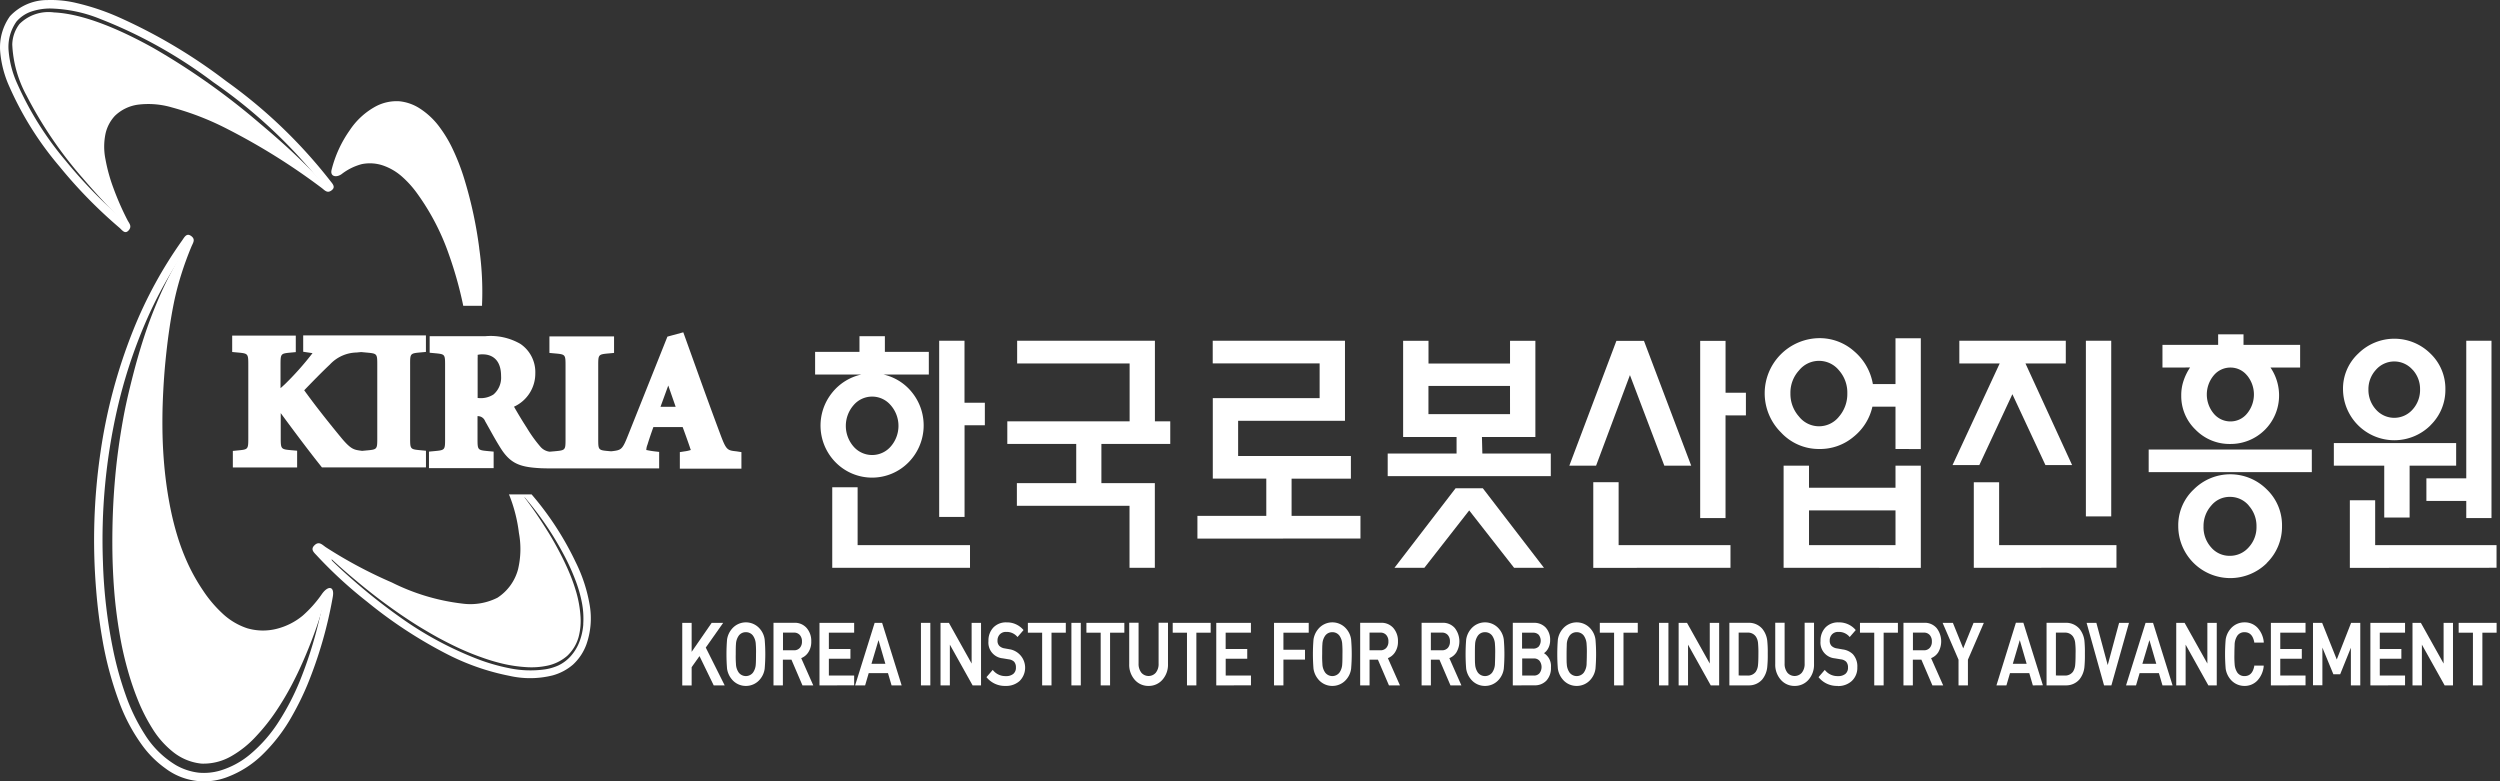 <svg id="logo-w" xmlns="http://www.w3.org/2000/svg" width="179.2" height="56" viewBox="0 0 179.2 56">
  <rect x="0" y="0" width="179.2" height="56" fill="#333333" stroke="none"/>
  <rect id="Rectangle_3450" data-name="Rectangle 3450" width="179.2" height="56" transform="translate(0 0)" fill="#fff" opacity="0"/>
  <g id="white">
    <path id="Path_4349" data-name="Path 4349" d="M97.732,122.929l.365-.034V121.71H89.3v1.173l.668.1a.215.215,0,0,1-.026.034,20.835,20.835,0,0,1-1.961,2.2c-.111.1-.211.2-.306.273v-1.614c0-.863,0-.863.731-.934l.363-.034v-1.185H84.21V122.9l.365.034c.79.073.79.073.79.934v5.151c0,.865,0,.865-.745.936l-.363.036v1.185h4.608v-1.2l-.367-.032c-.808-.071-.808-.071-.808-.936v-1.728c1.088,1.483,2.145,2.88,2.834,3.741l.12.152H98.1v-1.195l-.365-.034c-.77-.071-.77-.071-.77-.909v-5.2C96.962,123,96.962,123,97.732,122.929Zm-3.122,6.122c0,.837,0,.837-.79.908l-.3.028-.184-.026c-.431-.059-.664-.152-1.254-.847-.488-.592-1.685-2.046-2.71-3.47.624-.646,1.248-1.286,1.847-1.852a2.684,2.684,0,0,1,1.9-.855l.334-.032h0l.367.034c.79.073.79.073.79.908Z" transform="translate(-67.567 -97.669)" fill="#fff"/>
    <path id="Path_4350" data-name="Path 4350" d="M177.67,129.122c-.644-.069-.727-.081-1.136-1.171-.592-1.58-1.185-3.211-1.764-4.831l-.91-2.53-1.138.31-2.824,7.078c-.413,1.043-.484,1.053-1.171,1.138h-.077l-.118-.01c-.77-.069-.77-.069-.77-.908v-5.188c0-.837,0-.837.77-.908l.365-.034v-1.185h-4.633v1.185l.365.034c.79.071.79.071.79.908v5.2c0,.835,0,.835-.79.908l-.348.03a1.031,1.031,0,0,1-.654-.348,9.72,9.72,0,0,1-.987-1.371c-.288-.44-.658-1.057-.914-1.507a2.613,2.613,0,0,0,1.527-2.4,2.443,2.443,0,0,0-1.066-2.1,4.272,4.272,0,0,0-2.524-.553h-3.983v1.185l.363.034c.743.071.743.071.743.895V128.2c0,.835,0,.835-.79.908l-.365.034v1.185h4.635v-1.185l-.365-.034c-.79-.073-.79-.073-.79-.908V126.6a.551.551,0,0,1,.541.355l.312.555c.292.527.592,1.059.879,1.5.689,1.027,1.382,1.256,2.87,1.325l.551.012h7.866v-1.185l-.353-.041c-.377-.047-.519-.091-.559-.091h-.01a1.185,1.185,0,0,1,.089-.4c.13-.429.277-.849.419-1.246h2.1c.2.543.385,1.059.514,1.44a1.543,1.543,0,0,0,.071.2,2.209,2.209,0,0,1-.446.1l-.342.053v1.185h4.414v-1.185Zm-17.4-4.086a1.682,1.682,0,0,1-1.1.265h-.051v-2.866a1.254,1.254,0,0,0,0-.229,1.42,1.42,0,0,1,.375-.036c.395,0,1.305.152,1.305,1.558A1.587,1.587,0,0,1,160.267,125.036Zm11.956.895.557-1.527.531,1.527Z" transform="translate(-124.882 -96.77)" fill="#fff"/>
    <path id="Path_4351" data-name="Path 4351" d="M92.469,132.69c-.733-.924-1.841-2.4-2.872-3.8-.29-.385-.466-.45-.677-.423v2.455c0,1.145.117,1.24,1.173,1.333v.431H86.288v-.434c.987-.093,1.11-.2,1.11-1.333v-5.157c0-1.159-.12-1.238-1.147-1.335V124h3.764v.429c-.987.1-1.094.176-1.094,1.335v2.3a2.493,2.493,0,0,0,.987-.666,20.984,20.984,0,0,0,2-2.242c.352-.431.32-.592-.292-.681l-.269-.043V124h3.379v.429a3.08,3.08,0,0,0-2.137.968c-.681.638-1.382,1.373-2.093,2.1.9,1.282,2.068,2.745,2.919,3.764.616.729.938.91,1.513.987v.44Z" transform="translate(-69.204 -99.506)" fill="#fff"/>
    <path id="Path_4352" data-name="Path 4352" d="M133.1,132.69v-.434c1.027-.093,1.147-.174,1.147-1.307v-5.21c0-1.132-.12-1.211-1.147-1.307V124h3.831v.429c-1.027.1-1.136.176-1.136,1.307v5.21c0,1.134.109,1.215,1.136,1.307v.436Z" transform="translate(-106.801 -99.506)" fill="#fff"/>
    <path id="Path_4353" data-name="Path 4353" d="M165.725,132.8c-.107,0-.255-.014-.413-.014a2.619,2.619,0,0,1-2.538-1.264c-.395-.592-.79-1.351-1.175-2.032a.97.97,0,0,0-.987-.557h-.306v2.014c0,1.108.12,1.215,1.147,1.307v.434H157.62v-.434c1.031-.093,1.165-.2,1.165-1.307v-5.22c0-1.1-.122-1.2-1.11-1.3V124h3.575a3.913,3.913,0,0,1,2.3.48,2.06,2.06,0,0,1,.895,1.777,2.368,2.368,0,0,1-1.683,2.218c.215.407.733,1.29,1.136,1.9a9.124,9.124,0,0,0,1.041,1.432,1.8,1.8,0,0,0,.869.592Zm-4.963-4.361a2.039,2.039,0,0,0,1.361-.363,1.968,1.968,0,0,0,.666-1.616c0-1.442-.867-1.955-1.71-1.955a1.068,1.068,0,0,0-.65.126c-.089.079-.12.229-.12.531v3.276Z" transform="translate(-126.479 -99.506)" fill="#fff"/>
    <path id="Path_4354" data-name="Path 4354" d="M201.37,132.69v-.434c1.029-.093,1.147-.174,1.147-1.307v-5.21c0-1.132-.118-1.211-1.147-1.307V124h3.835v.429c-1.031.1-1.14.176-1.14,1.307v5.21c0,1.134.109,1.215,1.14,1.307v.436Z" transform="translate(-161.588 -99.506)" fill="#fff"/>
    <path id="Path_4355" data-name="Path 4355" d="M227.438,131.935V131.5c.79-.118.889-.263.689-.828-.148-.438-.375-1.068-.616-1.71h-2.656c-.17.488-.359,1-.517,1.54-.227.715-.16.879.812,1v.434H222.2V131.5c.869-.1,1.043-.241,1.491-1.382l2.755-6.9.592-.158c.841,2.325,1.683,4.722,2.55,7.025.438,1.171.614,1.331,1.469,1.424v.427Zm-1.2-6.693H226.2c-.395,1.031-.76,2.07-1.134,3.075H227.3Z" transform="translate(-178.305 -98.752)" fill="#fff"/>
    <path id="Path_4356" data-name="Path 4356" d="M23.585,12.906a35.985,35.985,0,0,0-7.44-7.118A38.522,38.522,0,0,0,8.424,1.2,16.858,16.858,0,0,0,5.442.2,7.813,7.813,0,0,0,3.332-.018,3.659,3.659,0,0,0,.652,1.142a3.833,3.833,0,0,0-.7,2.53A7.661,7.661,0,0,0,.627,6.225a23.28,23.28,0,0,0,3.579,5.688,33.952,33.952,0,0,0,4.305,4.4c.2.178.395.482.664.162.233-.288.028-.48-.1-.721a20,20,0,0,1-1.015-2.319A12,12,0,0,1,7.5,11.4a4.542,4.542,0,0,1,.012-1.88,2.765,2.765,0,0,1,.664-1.24,2.962,2.962,0,0,1,1.655-.8,6,6,0,0,1,2.437.2,20.081,20.081,0,0,1,4,1.56,45.987,45.987,0,0,1,6.715,4.2c.231.17.407.425.727.18S23.757,13.137,23.585,12.906Zm-4.621-2.814a29.78,29.78,0,0,0-3.95-2.161,17.89,17.89,0,0,0-1.864-.719A10.118,10.118,0,0,0,11.345,6.8,6.01,6.01,0,0,0,9.7,6.8a3.851,3.851,0,0,0-.987.284,3.194,3.194,0,0,0-1.149.861,3.705,3.705,0,0,0-.79,1.914,5.348,5.348,0,0,0,.087,1.821,9,9,0,0,0,.464,1.469,14.208,14.208,0,0,0,1.351,2.51,33.728,33.728,0,0,1-4.009-4.132A22.973,22.973,0,0,1,1.182,5.99,7.086,7.086,0,0,1,.558,3.634a3.148,3.148,0,0,1,.561-2.109,2.459,2.459,0,0,1,1.1-.731A4.305,4.305,0,0,1,3.542.587a10.141,10.141,0,0,1,3.567.743,33.972,33.972,0,0,1,8.121,4.542,36.365,36.365,0,0,1,7.659,7.11,39.526,39.526,0,0,0-3.924-2.889Z" transform="translate(0.061 0.022)" fill="#fff"/>
    <path id="Path_4357" data-name="Path 4357" d="M12.4,19.547a.121.121,0,1,0,.186-.154,12.375,12.375,0,0,1-1.931-4.106,4.043,4.043,0,0,1,.545-3.476c1.645-2.228,5.429-1.2,9.085.774a38.8,38.8,0,0,1,6.338,4.386.119.119,0,0,0,.164-.174c-.369-.395-.743-.79-1.126-1.169-1.106-1.118-2.263-2.153-3.478-3.172A50.107,50.107,0,0,0,14.5,7.012c-2.208-1.226-4.9-2.441-7.108-2.542A2.951,2.951,0,0,0,4.916,5.3,2.518,2.518,0,0,0,4.4,6.765a8.39,8.39,0,0,0,1.023,3.662,29.344,29.344,0,0,0,4.041,5.937C10.432,17.491,11.433,18.561,12.4,19.547Z" transform="translate(-3.521 -3.579)" fill="#fff"/>
    <path id="Path_4358" data-name="Path 4358" d="M133.246,187.379a11.034,11.034,0,0,0-1.011-3.113,21.785,21.785,0,0,0-3.16-4.856h-1.623l.069.166a10.784,10.784,0,0,1,.646,2.6,6.283,6.283,0,0,1-.061,2.6,3.5,3.5,0,0,1-1.475,2.04,4.313,4.313,0,0,1-2.536.421,15.226,15.226,0,0,1-5.042-1.515,32.442,32.442,0,0,1-4.718-2.518c-.269-.18-.492-.466-.822-.146s0,.543.217.79a31.177,31.177,0,0,0,3.541,3.247,32.618,32.618,0,0,0,5.767,3.778,16.932,16.932,0,0,0,4.448,1.544,6.668,6.668,0,0,0,3.1-.032,3.752,3.752,0,0,0,1.454-.77,3.689,3.689,0,0,0,.964-1.45A5.639,5.639,0,0,0,133.246,187.379Zm-.464,1.349a4.387,4.387,0,0,1-.271,1.23,3.334,3.334,0,0,1-.652,1.072,2.818,2.818,0,0,1-.851.636,3.6,3.6,0,0,1-1.021.294,7.474,7.474,0,0,1-2.506-.089,13.961,13.961,0,0,1-2.417-.711,25.058,25.058,0,0,1-5.374-2.915,41.245,41.245,0,0,1-3.306-2.6c-.545-.474-1.08-.954-1.59-1.46a.119.119,0,1,1,.15-.186,32.341,32.341,0,0,0,3.4,1.933,16.188,16.188,0,0,0,5.459,1.777,5.379,5.379,0,0,0,2.962-.395,3.4,3.4,0,0,0,1.2-.987,3.806,3.806,0,0,0,.608-1.382,8.326,8.326,0,0,0-.666-5.307h.687a22.267,22.267,0,0,1,2.68,3.889,15.936,15.936,0,0,1,.987,2.147,9.5,9.5,0,0,1,.421,1.5,6,6,0,0,1,.095,1.55Z" transform="translate(-90.971 -143.973)" fill="#fff"/>
    <path id="Path_4359" data-name="Path 4359" d="M117.067,183.64a.121.121,0,0,0-.154.186q.373.352.751.7c.395.361.79.713,1.2,1.06s.816.687,1.232,1.019.837.66,1.266.974.865.626,1.305.922.891.592,1.347.865.916.543,1.382.79.948.49,1.434.709.987.421,1.481.593a13.357,13.357,0,0,0,1.531.456,9.939,9.939,0,0,0,1.58.235,5.506,5.506,0,0,0,1.59-.1,3.16,3.16,0,0,0,1.418-.7,2.931,2.931,0,0,0,.818-1.345,4.565,4.565,0,0,0,.132-1.58,8.292,8.292,0,0,0-.28-1.58,12.263,12.263,0,0,0-.533-1.5c-.207-.49-.44-.972-.687-1.442s-.508-.94-.79-1.394-.567-.9-.869-1.343-.616-.869-.938-1.3h-.859a10.084,10.084,0,0,1,.715,2.086,7.807,7.807,0,0,1,.2,2.384,4.11,4.11,0,0,1-.79,2.289,3.648,3.648,0,0,1-2.1,1.2,6.358,6.358,0,0,1-2.421-.053,15.547,15.547,0,0,1-2.321-.62,22.631,22.631,0,0,1-2.206-.914q-1.078-.512-2.107-1.11c-.685-.395-1.355-.82-2.007-1.268A3.112,3.112,0,0,1,117.067,183.64Z" transform="translate(-93.776 -144.334)" fill="#fff"/>
    <path id="Path_4360" data-name="Path 4360" d="M130.8,47.258a29.939,29.939,0,0,0-1.029-4.823,15.716,15.716,0,0,0-.948-2.443,9.041,9.041,0,0,0-.81-1.339,5.374,5.374,0,0,0-1.5-1.432,3.306,3.306,0,0,0-1.434-.5,3.193,3.193,0,0,0-1.663.348,5.214,5.214,0,0,0-1.9,1.73,8.459,8.459,0,0,0-1.3,2.834c-.124.5.352.573.717.31a4.053,4.053,0,0,1,1.44-.715,2.929,2.929,0,0,1,1.525.095,4.041,4.041,0,0,1,1.355.79,7.17,7.17,0,0,1,1.061,1.167,16.86,16.86,0,0,1,2.319,4.448,27.543,27.543,0,0,1,1,3.555.47.47,0,0,0,.022.1H131v-.1a21.921,21.921,0,0,0-.205-4.035Zm-.592,3.592h-.146a22.047,22.047,0,0,0-2.712-6.972,8.986,8.986,0,0,0-1.764-2.145,4.485,4.485,0,0,0-1.734-.952,3.521,3.521,0,0,0-.889-.117,3.138,3.138,0,0,0-.476.036,3.711,3.711,0,0,0-1.262.464,7.6,7.6,0,0,1,1.11-2.078,4.884,4.884,0,0,1,.827-.877,3.324,3.324,0,0,1,.845-.5,2.327,2.327,0,0,1,.685-.172h.14a2.1,2.1,0,0,1,.549.073,3.16,3.16,0,0,1,1.367.833,6.37,6.37,0,0,1,1.068,1.412,12.534,12.534,0,0,1,.987,2.275c.245.7.442,1.422.64,2.222.221.944.395,1.937.541,2.949a22.1,22.1,0,0,1,.217,3.545Z" transform="translate(-96.447 -29.462)" fill="#fff"/>
    <path id="Path_4361" data-name="Path 4361" d="M132.458,54.009c-.02-.33-.043-.662-.071-.987s-.055-.66-.091-.987-.071-.66-.111-.987-.085-.656-.132-.987-.1-.656-.154-.987-.115-.654-.178-.987-.132-.65-.2-.972-.156-.644-.243-.964-.18-.638-.278-.954-.2-.63-.318-.94-.233-.622-.373-.922a8.889,8.889,0,0,0-.478-.859,9.84,9.84,0,0,0-.559-.82,5.016,5.016,0,0,0-.666-.739,3.528,3.528,0,0,0-.831-.537,2.477,2.477,0,0,0-.958-.249,2.3,2.3,0,0,0-.964.2,3.576,3.576,0,0,0-.847.515,5.343,5.343,0,0,0-.705.7,7.78,7.78,0,0,0-.592.79,9.3,9.3,0,0,0-.492.861c-.15.3-.286.592-.423.9l-.178.395a.118.118,0,0,0,.2.128,2.921,2.921,0,0,1,1.943-1.011,3.523,3.523,0,0,1,2.117.683,6.65,6.65,0,0,1,1.558,1.5,11.619,11.619,0,0,1,1.13,1.791,17.931,17.931,0,0,1,.855,1.912c.249.65.466,1.311.654,1.975s.346,1.341.472,2.02c.032.174.065.348.1.521Z" transform="translate(-98.38 -32.199)" fill="#fff"/>
    <path id="Path_4362" data-name="Path 4362" d="M56.015,113.545a.119.119,0,1,0-.219-.093,6.794,6.794,0,0,1-1.955,2.336,4.44,4.44,0,0,1-3.669.547,6.425,6.425,0,0,1-3-2.37,13.4,13.4,0,0,1-1.839-3.286,20.106,20.106,0,0,1-1.009-3.59,29.383,29.383,0,0,1-.458-3.681,35.6,35.6,0,0,1-.038-3.7q.075-1.849.334-3.683a33.877,33.877,0,0,1,.7-3.628,17.715,17.715,0,0,1,1.223-3.49c.067-.134.134-.271.2-.407a.12.12,0,1,0-.2-.12,18.656,18.656,0,0,0-1.066,1.777c-.357.666-.689,1.347-.987,2.038s-.581,1.4-.829,2.107-.476,1.436-.685,2.163-.395,1.456-.575,2.192-.34,1.465-.476,2.216-.253,1.491-.354,2.24-.182,1.5-.245,2.253-.109,1.5-.138,2.261-.041,1.511-.038,2.267.024,1.511.065,2.265.1,1.507.188,2.259.2,1.5.334,2.24.308,1.481.512,2.208a20.028,20.028,0,0,0,.727,2.147,12.75,12.75,0,0,0,1.021,2.02,6.5,6.5,0,0,0,1.485,1.7,3.875,3.875,0,0,0,2.064.851,4,4,0,0,0,2.172-.557,7.331,7.331,0,0,0,1.754-1.422,13.837,13.837,0,0,0,1.412-1.777,20.168,20.168,0,0,0,1.157-1.949c.35-.669.668-1.355.962-2.052s.565-1.4.812-2.115S55.811,114.274,56.015,113.545Z" transform="translate(-32.639 -70.848)" fill="#fff"/>
    <path id="Path_4363" data-name="Path 4363" d="M50.445,110.929a8.549,8.549,0,0,1-1.4,1.58,4.74,4.74,0,0,1-1.88.944,4.015,4.015,0,0,1-2.091-.045,4.777,4.777,0,0,1-1.8-1.084,8.966,8.966,0,0,1-1.363-1.617,13.627,13.627,0,0,1-1.049-1.841,15.756,15.756,0,0,1-.764-1.975,20.994,20.994,0,0,1-.523-2.054q-.209-1.037-.34-2.09c-.087-.7-.148-1.406-.188-2.111s-.055-1.412-.053-2.119.024-1.412.061-2.117.087-1.41.156-2.113.15-1.406.249-2.105.213-1.39.352-2.078a20.1,20.1,0,0,1,.531-2.048c.209-.666.456-1.345.729-2,.113-.275.318-.519-.016-.764s-.486.089-.658.332A30.919,30.919,0,0,0,36.9,92.046a38.215,38.215,0,0,0-2.342,8.737,43.369,43.369,0,0,0-.314,9.859c.093,1.169.235,2.336.436,3.49a25.027,25.027,0,0,0,1.185,4.477,12.64,12.64,0,0,0,1.768,3.306,7.285,7.285,0,0,0,1.568,1.529,4.613,4.613,0,0,0,4.519.6,7.24,7.24,0,0,0,2.417-1.55,12.085,12.085,0,0,0,2.2-2.887,20.227,20.227,0,0,0,1.051-2.151,30.575,30.575,0,0,0,1.819-6.3C51.345,110.388,50.885,110.326,50.445,110.929Zm-1.612,6.288a17.8,17.8,0,0,1-1.475,2.844,10.206,10.206,0,0,1-2.078,2.386,6.061,6.061,0,0,1-2.157,1.165,4.147,4.147,0,0,1-1.523.148,4.274,4.274,0,0,1-1.649-.547,6.7,6.7,0,0,1-2.222-2.2,13.349,13.349,0,0,1-1.382-2.862,23.989,23.989,0,0,1-.863-3.091,36.772,36.772,0,0,1-.752-6.393,42.234,42.234,0,0,1,1.025-10.973,36.076,36.076,0,0,1,1.991-6.122,30.028,30.028,0,0,1,3.124-5.581l-.2.385A21.2,21.2,0,0,0,39,91.936c-.17.952-.312,1.9-.417,2.862a36.066,36.066,0,0,0-.2,5.226,30.193,30.193,0,0,0,.628,5.19,19.5,19.5,0,0,0,.808,2.82,14.516,14.516,0,0,0,1.653,3.142,8.234,8.234,0,0,0,2.149,2.21,4.8,4.8,0,0,0,1.382.64,4.211,4.211,0,0,0,1.531.126,4.651,4.651,0,0,0,2.567-1.13,7.669,7.669,0,0,0,1.491-1.975A30.155,30.155,0,0,1,48.833,117.217Z" transform="translate(-27.353 -68.374)" fill="#fff"/>
    <path id="Path_4364" data-name="Path 4364" d="M295.78,124.747v-1.625h3.18V122h1.821v1.122h3.15v1.625h-3.249a3.644,3.644,0,0,1,2.054,1.294,3.77,3.77,0,0,1-.259,5,3.665,3.665,0,0,1-5.228,0,3.752,3.752,0,0,1-.241-5,3.7,3.7,0,0,1,2.086-1.294Zm1.228,13.852v-5.771h1.819v4.147h8.056V138.6Zm4.191-11.652a1.744,1.744,0,0,0-2.664,0,2.259,2.259,0,0,0,0,2.962,1.764,1.764,0,0,0,2.664,0A2.251,2.251,0,0,0,301.2,126.947Zm5.293,1.438v6.571h-1.819v-12.63h1.815v4.442h1.459v1.617Z" transform="translate(-237.353 -97.901)" fill="#fff"/>
    <path id="Path_4365" data-name="Path 4365" d="M372.284,131.046v2.812h3.831v6.065H374.3v-4.442h-8.074v-1.623h4.254v-2.812H365.54v-1.621h8.767v-4.147h-8.062V123.65h9.875v5.775h1.1v1.621Z" transform="translate(-293.336 -99.225)" fill="#fff"/>
    <path id="Path_4366" data-name="Path 4366" d="M434.54,137.832V136.2h4.937v-2.668h-3.835v-5.769H443.3v-2.49h-7.663V123.65h9.48v5.739h-7.659v2.524h8.083v1.623H441.29V136.2h4.937v1.627Z" transform="translate(-348.709 -99.225)" fill="#fff"/>
    <path id="Path_4367" data-name="Path 4367" d="M503.6,133.371v-1.623h4.937v-1.185h-3.831V123.67h1.819V125.3h5.844V123.67h1.817v6.893h-3.831l.03,1.185h4.906v1.623Zm9.059,6.569-3.217-4.112-3.213,4.112h-2.143l4.38-5.7h1.953l4.382,5.7Zm-.292-13.035h-5.846v2.02h5.848Z" transform="translate(-404.13 -99.241)" fill="#fff"/>
    <path id="Path_4368" data-name="Path 4368" d="M576.33,132.63l-2.465-6.494-2.427,6.494H569.52l3.375-8.95h1.975l3.387,8.95Zm-5.093,7.323v-6.138h1.817v4.511h8.018v1.621Zm9.48-10.931v7.361H578.9v-12.7h1.819V127.4h1.459v1.625Z" transform="translate(-457.031 -99.249)" fill="#fff"/>
    <path id="Path_4369" data-name="Path 4369" d="M649.9,130.654v-3.034h-1.655a3.837,3.837,0,0,1-1.341,2.153,3.731,3.731,0,0,1-2.475.881,3.689,3.689,0,0,1-2.735-1.185,3.953,3.953,0,0,1,2.735-6.76,3.713,3.713,0,0,1,2.508.94A3.959,3.959,0,0,1,648.278,126H649.9v-3.282h1.815v7.941Zm-8.02,8.514v-7.317H643.7v1.58h6.2v-1.58h1.815v7.323Zm3.974-14.145a1.843,1.843,0,0,0-2.871,0,2.357,2.357,0,0,0-.614,1.643,2.431,2.431,0,0,0,.614,1.663,1.827,1.827,0,0,0,2.871,0,2.478,2.478,0,0,0,.593-1.663A2.4,2.4,0,0,0,645.855,125.024Zm4.047,10.033h-6.2v2.49h6.2Z" transform="translate(-514.031 -98.47)" fill="#fff"/>
    <path id="Path_4370" data-name="Path 4370" d="M715.26,132.563l-2.37-5.082-2.37,5.082H708.6l3.381-7.286h-2.893V123.65h7.631v1.627h-2.891l3.344,7.286Zm-5.135,7.361v-6.132h1.815V138.3h8.411v1.621Zm8.034-3.683V123.65h1.817v12.59Z" transform="translate(-568.643 -99.225)" fill="#fff"/>
    <path id="Path_4371" data-name="Path 4371" d="M779.79,131.167v-1.623h11.694v1.623Zm.988-7.5v-1.623h3.991v-.758h1.819v.758h4.058v1.623h-2.125a3.553,3.553,0,0,1,.616,2,3.47,3.47,0,0,1-3.492,3.48,3.4,3.4,0,0,1-2.489-1.017,3.338,3.338,0,0,1-1.031-2.463,3.22,3.22,0,0,1,.172-1.07,3.865,3.865,0,0,1,.46-.932Zm7.477,14.022a3.729,3.729,0,0,1-6.345-2.652,3.525,3.525,0,0,1,1.112-2.633,3.7,3.7,0,0,1,5.234,0,3.554,3.554,0,0,1,1.092,2.633,3.64,3.64,0,0,1-1.1,2.648Zm-1.284-4.122a1.746,1.746,0,0,0-1.355-.628,1.7,1.7,0,0,0-1.343.628,2.194,2.194,0,0,0-.551,1.487,2.146,2.146,0,0,0,.541,1.5,1.722,1.722,0,0,0,1.343.61,1.777,1.777,0,0,0,1.355-.61,2.123,2.123,0,0,0,.557-1.5,2.172,2.172,0,0,0-.557-1.491Zm-.126-9.328a1.517,1.517,0,0,0-1.185-.569,1.548,1.548,0,0,0-1.213.569,2.137,2.137,0,0,0,0,2.723,1.548,1.548,0,0,0,1.213.569,1.517,1.517,0,0,0,1.185-.569A2.145,2.145,0,0,0,786.845,124.235Z" transform="translate(-625.773 -97.323)" fill="#fff"/>
    <path id="Path_4372" data-name="Path 4372" d="M852.431,132.011v3.717h-1.819v-3.717H847V130.39h8.767v1.621Zm1.495-2.891a3.679,3.679,0,0,1-6.269-2.577,3.431,3.431,0,0,1,1.09-2.567,3.675,3.675,0,0,1,5.178,0,3.473,3.473,0,0,1,1.07,2.567,3.519,3.519,0,0,1-1.07,2.571Zm-5.779,10.214v-4.843h1.815v3.215h8.7v1.621Zm4.5-14.194a1.744,1.744,0,0,0-2.633,0,2.041,2.041,0,0,0-.535,1.4,2.086,2.086,0,0,0,.535,1.442,1.75,1.75,0,0,0,2.633,0,2.083,2.083,0,0,0,.533-1.442,2.038,2.038,0,0,0-.533-1.408Zm3.845,10.623v-1.224h-2.858v-1.621h2.858v-9.863H858.3v12.709Z" transform="translate(-679.71 -98.63)" fill="#fff"/>
    <path id="Path_4373" data-name="Path 4373" d="M249.815,230.523l-1.019-2.1-.563.794v1.309h-.673V226.04h.673v2.078l1.436-2.078h.824l-1.248,1.773,1.357,2.71Z" transform="translate(-198.656 -181.394)" fill="#fff"/>
    <path id="Path_4374" data-name="Path 4374" d="M265,230.415a1.292,1.292,0,0,1-1.017-.486,1.515,1.515,0,0,1-.332-.752,13.074,13.074,0,0,1,0-2.082,1.5,1.5,0,0,1,.332-.75,1.313,1.313,0,0,1,2.04,0,1.459,1.459,0,0,1,.326.752,12.466,12.466,0,0,1,0,2.08,1.476,1.476,0,0,1-.326.752A1.3,1.3,0,0,1,265,230.415Zm0-3.851a.614.614,0,0,0-.51.249,1.129,1.129,0,0,0-.2.616c-.012.1-.016.338-.016.707a7.031,7.031,0,0,0,.016.707,1.124,1.124,0,0,0,.2.616.646.646,0,0,0,1.021,0,1.139,1.139,0,0,0,.2-.614c.01-.1.016-.34.016-.709a7.031,7.031,0,0,0-.016-.707,1.147,1.147,0,0,0-.2-.616A.618.618,0,0,0,265,226.564Z" transform="translate(-211.536 -181.248)" fill="#fff"/>
    <path id="Path_4375" data-name="Path 4375" d="M282.748,230.488l-.79-1.843h-.614v1.843h-.673V226h1.5a1.118,1.118,0,0,1,.877.375,1.394,1.394,0,0,1,.33.958,1.359,1.359,0,0,1-.215.79,1.071,1.071,0,0,1-.505.411l.865,1.957Zm-.616-2.516a.549.549,0,0,0,.421-.166.653.653,0,0,0,.158-.466.664.664,0,0,0-.158-.468.543.543,0,0,0-.421-.168h-.78v1.268Z" transform="translate(-225.227 -181.359)" fill="#fff"/>
    <path id="Path_4376" data-name="Path 4376" d="M297.37,230.523V226.04h2.485v.705h-1.813v1.169h1.546v.7h-1.546v1.2h1.813v.705Z" transform="translate(-238.629 -181.394)" fill="#fff"/>
    <path id="Path_4377" data-name="Path 4377" d="M312.913,230.523l-.257-.879h-1.382l-.257.879H310.3l1.4-4.483h.535l1.4,4.483Zm-.444-1.546-.492-1.7-.506,1.7Z" transform="translate(-249.005 -181.394)" fill="#fff"/>
    <rect id="Rectangle_3447" data-name="Rectangle 3447" width="0.673" height="4.483" transform="translate(66.013 44.646)" fill="#fff"/>
    <path id="Path_4378" data-name="Path 4378" d="M343.6,230.523l-1.631-2.921v2.921H341.3V226.04h.6l1.629,2.917V226.04h.674v4.483Z" transform="translate(-273.883 -181.394)" fill="#fff"/>
    <path id="Path_4379" data-name="Path 4379" d="M359.366,230.418a1.688,1.688,0,0,1-1.357-.592l-.03-.036.448-.519.042.049a1.135,1.135,0,0,0,.908.395.79.79,0,0,0,.529-.162.565.565,0,0,0,.184-.454.592.592,0,0,0-.132-.417.653.653,0,0,0-.377-.168l-.438-.073a1.13,1.13,0,0,1-1.021-1.24,1.351,1.351,0,0,1,.35-.968,1.25,1.25,0,0,1,.948-.369,1.548,1.548,0,0,1,1.185.515l.032.036-.433.5-.041-.047a.987.987,0,0,0-.768-.32.592.592,0,0,0-.458.174.622.622,0,0,0-.166.454.511.511,0,0,0,.128.371.685.685,0,0,0,.385.182l.423.075a1.343,1.343,0,0,1,.654,2.255,1.422,1.422,0,0,1-1,.359Z" transform="translate(-287.269 -181.252)" fill="#fff"/>
    <path id="Path_4380" data-name="Path 4380" d="M374.023,230.523v-3.778H373v-.705h2.719v.705h-1.025v3.778Z" transform="translate(-299.322 -181.394)" fill="#fff"/>
    <rect id="Rectangle_3448" data-name="Rectangle 3448" width="0.673" height="4.483" transform="translate(76.798 44.646)" fill="#fff"/>
    <path id="Path_4381" data-name="Path 4381" d="M395.273,230.523v-3.778H394.25v-.705h2.719v.705h-1.023v3.778Z" transform="translate(-316.376 -181.394)" fill="#fff"/>
    <path id="Path_4382" data-name="Path 4382" d="M411.157,230.529a1.284,1.284,0,0,1-.987-.44,1.621,1.621,0,0,1-.395-1.126V226h.671v2.923a1.017,1.017,0,0,0,.2.658.685.685,0,0,0,1.035,0,.987.987,0,0,0,.2-.656V226h.674v2.962a1.624,1.624,0,0,1-.4,1.126A1.292,1.292,0,0,1,411.157,230.529Z" transform="translate(-328.833 -181.362)" fill="#fff"/>
    <path id="Path_4383" data-name="Path 4383" d="M426.593,230.523v-3.778H425.57v-.705h2.721v.705h-1.025v3.778Z" transform="translate(-341.51 -181.394)" fill="#fff"/>
    <path id="Path_4384" data-name="Path 4384" d="M441.38,230.523V226.04h2.484v.705h-1.811v1.169H443.6v.7h-1.544v1.2h1.811v.705Z" transform="translate(-354.198 -181.394)" fill="#fff"/>
    <path id="Path_4385" data-name="Path 4385" d="M462.34,230.523V226.04h2.487v.705h-1.813v1.224h1.546v.705h-1.546v1.849Z" transform="translate(-371.018 -181.394)" fill="#fff"/>
    <path id="Path_4386" data-name="Path 4386" d="M477.85,230.415a1.292,1.292,0,0,1-1.017-.486,1.515,1.515,0,0,1-.332-.752,13.081,13.081,0,0,1,0-2.082,1.5,1.5,0,0,1,.332-.75,1.313,1.313,0,0,1,2.04,0,1.444,1.444,0,0,1,.326.752,12.453,12.453,0,0,1,0,2.08,1.457,1.457,0,0,1-.326.752A1.3,1.3,0,0,1,477.85,230.415Zm0-3.851a.614.614,0,0,0-.51.249,1.13,1.13,0,0,0-.2.616c-.012.1-.016.338-.016.707a7.032,7.032,0,0,0,.016.707,1.123,1.123,0,0,0,.2.616.646.646,0,0,0,1.021,0,1.139,1.139,0,0,0,.2-.614c.01-.1.016-.34.016-.709a7.03,7.03,0,0,0-.016-.707,1.147,1.147,0,0,0-.2-.616A.616.616,0,0,0,477.85,226.564Z" transform="translate(-382.35 -181.248)" fill="#fff"/>
    <path id="Path_4387" data-name="Path 4387" d="M495.656,230.488l-.79-1.843h-.6v1.843h-.673V226h1.5a1.126,1.126,0,0,1,.879.375,1.4,1.4,0,0,1,.33.958,1.36,1.36,0,0,1-.217.79,1.061,1.061,0,0,1-.506.411l.867,1.957Zm-.618-2.516a.549.549,0,0,0,.421-.166.654.654,0,0,0,.158-.466.664.664,0,0,0-.158-.468.543.543,0,0,0-.421-.168h-.774v1.268Z" transform="translate(-396.096 -181.359)" fill="#fff"/>
    <path id="Path_4388" data-name="Path 4388" d="M517.97,230.488l-.79-1.843h-.614v1.843H515.9V226h1.5a1.12,1.12,0,0,1,.879.375,1.556,1.556,0,0,1,.115,1.748,1.07,1.07,0,0,1-.506.411l.865,1.957Zm-.616-2.516a.551.551,0,0,0,.421-.166.651.651,0,0,0,.156-.466.663.663,0,0,0-.158-.468.539.539,0,0,0-.419-.168h-.79v1.268Z" transform="translate(-414 -181.359)" fill="#fff"/>
    <path id="Path_4389" data-name="Path 4389" d="M533.26,230.415a1.289,1.289,0,0,1-1.017-.486,1.515,1.515,0,0,1-.332-.752,13.1,13.1,0,0,1,0-2.082,1.5,1.5,0,0,1,.332-.75,1.313,1.313,0,0,1,2.04,0,1.46,1.46,0,0,1,.326.752,12.493,12.493,0,0,1,0,2.08,1.476,1.476,0,0,1-.326.752A1.3,1.3,0,0,1,533.26,230.415Zm0-3.851a.612.612,0,0,0-.509.249,1.146,1.146,0,0,0-.2.616c-.01.1-.014.338-.014.707s0,.606.014.707a1.158,1.158,0,0,0,.2.616.648.648,0,0,0,1.023,0,1.155,1.155,0,0,0,.2-.614c0-.1.016-.34.016-.709a7.031,7.031,0,0,0-.016-.707,1.161,1.161,0,0,0-.2-.616.618.618,0,0,0-.511-.249Z" transform="translate(-426.816 -181.248)" fill="#fff"/>
    <path id="Path_4390" data-name="Path 4390" d="M549,230.486V226h1.5a1.13,1.13,0,0,1,.859.34,1.284,1.284,0,0,1,.318.912,1.207,1.207,0,0,1-.164.624.942.942,0,0,1-.278.3,1.087,1.087,0,0,1,.5,1.015,1.322,1.322,0,0,1-.324.95,1.13,1.13,0,0,1-.853.34Zm1.507-.705a.51.51,0,0,0,.407-.166.747.747,0,0,0,0-.893.509.509,0,0,0-.407-.166h-.833v1.224Zm-.053-1.93a.542.542,0,0,0,.4-.146.684.684,0,0,0,0-.849.545.545,0,0,0-.4-.148h-.79v1.143Z" transform="translate(-440.563 -181.357)" fill="#fff"/>
    <path id="Path_4391" data-name="Path 4391" d="M566.54,230.415a1.289,1.289,0,0,1-1.017-.486,1.515,1.515,0,0,1-.332-.752,13.11,13.11,0,0,1,0-2.082,1.5,1.5,0,0,1,.332-.75,1.313,1.313,0,0,1,2.04,0,1.46,1.46,0,0,1,.326.752,12.506,12.506,0,0,1,0,2.08,1.477,1.477,0,0,1-.326.752A1.3,1.3,0,0,1,566.54,230.415Zm0-3.851a.614.614,0,0,0-.509.249,1.145,1.145,0,0,0-.2.616c0,.1-.014.338-.014.707s0,.608.014.707a1.141,1.141,0,0,0,.2.616.646.646,0,0,0,1.021,0,1.157,1.157,0,0,0,.2-.614c0-.1.016-.34.016-.709a7,7,0,0,0-.016-.707,1.165,1.165,0,0,0-.2-.616A.619.619,0,0,0,566.54,226.564Z" transform="translate(-453.524 -181.248)" fill="#fff"/>
    <path id="Path_4392" data-name="Path 4392" d="M581.613,230.523v-3.778H580.59v-.705h2.72v.705h-1.023v3.778Z" transform="translate(-465.915 -181.394)" fill="#fff"/>
    <rect id="Rectangle_3449" data-name="Rectangle 3449" width="0.673" height="4.483" transform="translate(118.92 44.646)" fill="#fff"/>
    <path id="Path_4393" data-name="Path 4393" d="M611.493,230.523l-1.629-2.921v2.921h-.673V226.04h.6l1.631,2.917V226.04h.673v4.483Z" transform="translate(-488.866 -181.394)" fill="#fff"/>
    <path id="Path_4394" data-name="Path 4394" d="M627.61,230.486V226h1.361a1.252,1.252,0,0,1,1,.431,1.642,1.642,0,0,1,.352.839,7.694,7.694,0,0,1,.037.942,8.29,8.29,0,0,1-.037.972,1.668,1.668,0,0,1-.352.869,1.246,1.246,0,0,1-1,.431Zm1.3-.705a.687.687,0,0,0,.592-.273,1.048,1.048,0,0,0,.162-.508c.018-.154.026-.419.026-.79a7.226,7.226,0,0,0-.026-.756.989.989,0,0,0-.162-.476.683.683,0,0,0-.593-.275h-.634v3.073Z" transform="translate(-503.648 -181.357)" fill="#fff"/>
    <path id="Path_4395" data-name="Path 4395" d="M645.657,230.529a1.284,1.284,0,0,1-.987-.44,1.622,1.622,0,0,1-.4-1.126V226h.672v2.923a1.017,1.017,0,0,0,.2.658.685.685,0,0,0,1.035,0,.988.988,0,0,0,.2-.656V226h.673v2.962a1.624,1.624,0,0,1-.395,1.126A1.292,1.292,0,0,1,645.657,230.529Z" transform="translate(-517.021 -181.362)" fill="#fff"/>
    <path id="Path_4396" data-name="Path 4396" d="M661.358,230.418a1.688,1.688,0,0,1-1.359-.592l-.03-.036.448-.519.042.049a1.138,1.138,0,0,0,.909.395.79.79,0,0,0,.531-.162.566.566,0,0,0,.182-.454.593.593,0,0,0-.132-.417.651.651,0,0,0-.375-.168l-.439-.073a1.13,1.13,0,0,1-1.023-1.24,1.358,1.358,0,0,1,.35-.968,1.25,1.25,0,0,1,.948-.369,1.548,1.548,0,0,1,1.195.515l.032.036-.433.5-.041-.047a.988.988,0,0,0-.768-.32.593.593,0,0,0-.458.174.635.635,0,0,0-.166.454.525.525,0,0,0,.128.371.686.686,0,0,0,.385.182l.425.075a1.274,1.274,0,0,1,.723.342,1.293,1.293,0,0,1,.318.934,1.28,1.28,0,0,1-.4.988,1.428,1.428,0,0,1-1,.359Z" transform="translate(-529.617 -181.252)" fill="#fff"/>
    <path id="Path_4397" data-name="Path 4397" d="M676.033,230.523v-3.778H675.01v-.705h2.719v.705h-1.023v3.778Z" transform="translate(-541.687 -181.394)" fill="#fff"/>
    <path id="Path_4398" data-name="Path 4398" d="M692.866,230.488l-.79-1.843h-.612v1.843h-.673V226h1.495a1.122,1.122,0,0,1,.879.375,1.556,1.556,0,0,1,.115,1.748,1.066,1.066,0,0,1-.508.411l.867,1.957Zm-.616-2.516a.546.546,0,0,0,.419-.166.654.654,0,0,0,.158-.466.664.664,0,0,0-.158-.468.541.541,0,0,0-.419-.168h-.78v1.268Z" transform="translate(-554.351 -181.359)" fill="#fff"/>
    <path id="Path_4399" data-name="Path 4399" d="M706.141,230.523V228.68L705,226.04h.737l.741,1.831.741-1.831h.737l-1.141,2.641v1.843Z" transform="translate(-565.754 -181.394)" fill="#fff"/>
    <path id="Path_4400" data-name="Path 4400" d="M727.149,230.491l-.255-.879h-1.382l-.257.879h-.715L725.934,226h.535l1.4,4.483Zm-.444-1.546-.492-1.7-.5,1.7Z" transform="translate(-581.435 -181.362)" fill="#fff"/>
    <path id="Path_4401" data-name="Path 4401" d="M742.73,230.486V226h1.361a1.26,1.26,0,0,1,1,.431,1.676,1.676,0,0,1,.352.839,8.312,8.312,0,0,1,.035.942,8.872,8.872,0,0,1-.035.972,1.7,1.7,0,0,1-.352.869,1.254,1.254,0,0,1-1,.431Zm1.3-.705a.693.693,0,0,0,.592-.273,1.069,1.069,0,0,0,.162-.508c.016-.154.026-.419.026-.79a5.41,5.41,0,0,0-.026-.756,1.009,1.009,0,0,0-.162-.476.689.689,0,0,0-.592-.275h-.63v3.073Z" transform="translate(-596.033 -181.357)" fill="#fff"/>
    <path id="Path_4402" data-name="Path 4402" d="M758.512,230.523l-1.252-4.483h.7l.814,3.026.816-3.026h.709l-1.262,4.483Z" transform="translate(-607.693 -181.394)" fill="#fff"/>
    <path id="Path_4403" data-name="Path 4403" d="M774.2,230.523l-.257-.879h-1.383l-.257.879h-.715l1.4-4.483h.535l1.4,4.483Zm-.444-1.546-.492-1.7-.506,1.7Z" transform="translate(-619.193 -181.394)" fill="#fff"/>
    <path id="Path_4404" data-name="Path 4404" d="M792.093,230.523l-1.629-2.921v2.921h-.673V226.04h.6l1.631,2.917V226.04h.673v4.483Z" transform="translate(-633.798 -181.394)" fill="#fff"/>
    <path id="Path_4405" data-name="Path 4405" d="M808.912,230.415a1.3,1.3,0,0,1-1.019-.486,1.531,1.531,0,0,1-.33-.752,12.451,12.451,0,0,1,0-2.082,1.514,1.514,0,0,1,.33-.75,1.289,1.289,0,0,1,1.019-.486,1.252,1.252,0,0,1,.914.365,1.759,1.759,0,0,1,.466,1.025v.063h-.681v-.043c-.095-.476-.324-.705-.7-.705a.607.607,0,0,0-.506.243,1.216,1.216,0,0,0-.2.622c0,.1-.016.338-.016.707a6.981,6.981,0,0,0,.016.707,1.232,1.232,0,0,0,.2.624.611.611,0,0,0,.506.243c.377,0,.606-.231.7-.707v-.043h.677v.063a1.756,1.756,0,0,1-.468,1.023,1.254,1.254,0,0,1-.912.369Z" transform="translate(-648.027 -181.248)" fill="#fff"/>
    <path id="Path_4406" data-name="Path 4406" d="M824.15,230.523V226.04h2.484v.705h-1.811v1.169h1.544v.7h-1.544v1.2h1.811v.705Z" transform="translate(-661.373 -181.394)" fill="#fff"/>
    <path id="Path_4407" data-name="Path 4407" d="M842.146,230.523v-2.7l-.766,1.9h-.49l-.786-1.91v2.7h-.674V226.04h.656l1.049,2.627,1.027-2.627h.658v4.483Z" transform="translate(-673.635 -181.394)" fill="#fff"/>
    <path id="Path_4408" data-name="Path 4408" d="M860.26,230.523V226.04h2.485v.705h-1.811v1.169h1.547v.7h-1.547v1.2h1.811v.705Z" transform="translate(-690.351 -181.394)" fill="#fff"/>
    <path id="Path_4409" data-name="Path 4409" d="M877.845,230.523l-1.631-2.921v2.921h-.673V226.04h.6l1.629,2.917V226.04h.673v4.483Z" transform="translate(-702.613 -181.394)" fill="#fff"/>
    <path id="Path_4410" data-name="Path 4410" d="M893.323,230.523v-3.778H892.3v-.705h2.72v.705H894v3.778Z" transform="translate(-716.063 -181.394)" fill="#fff"/>
  </g>
</svg>
